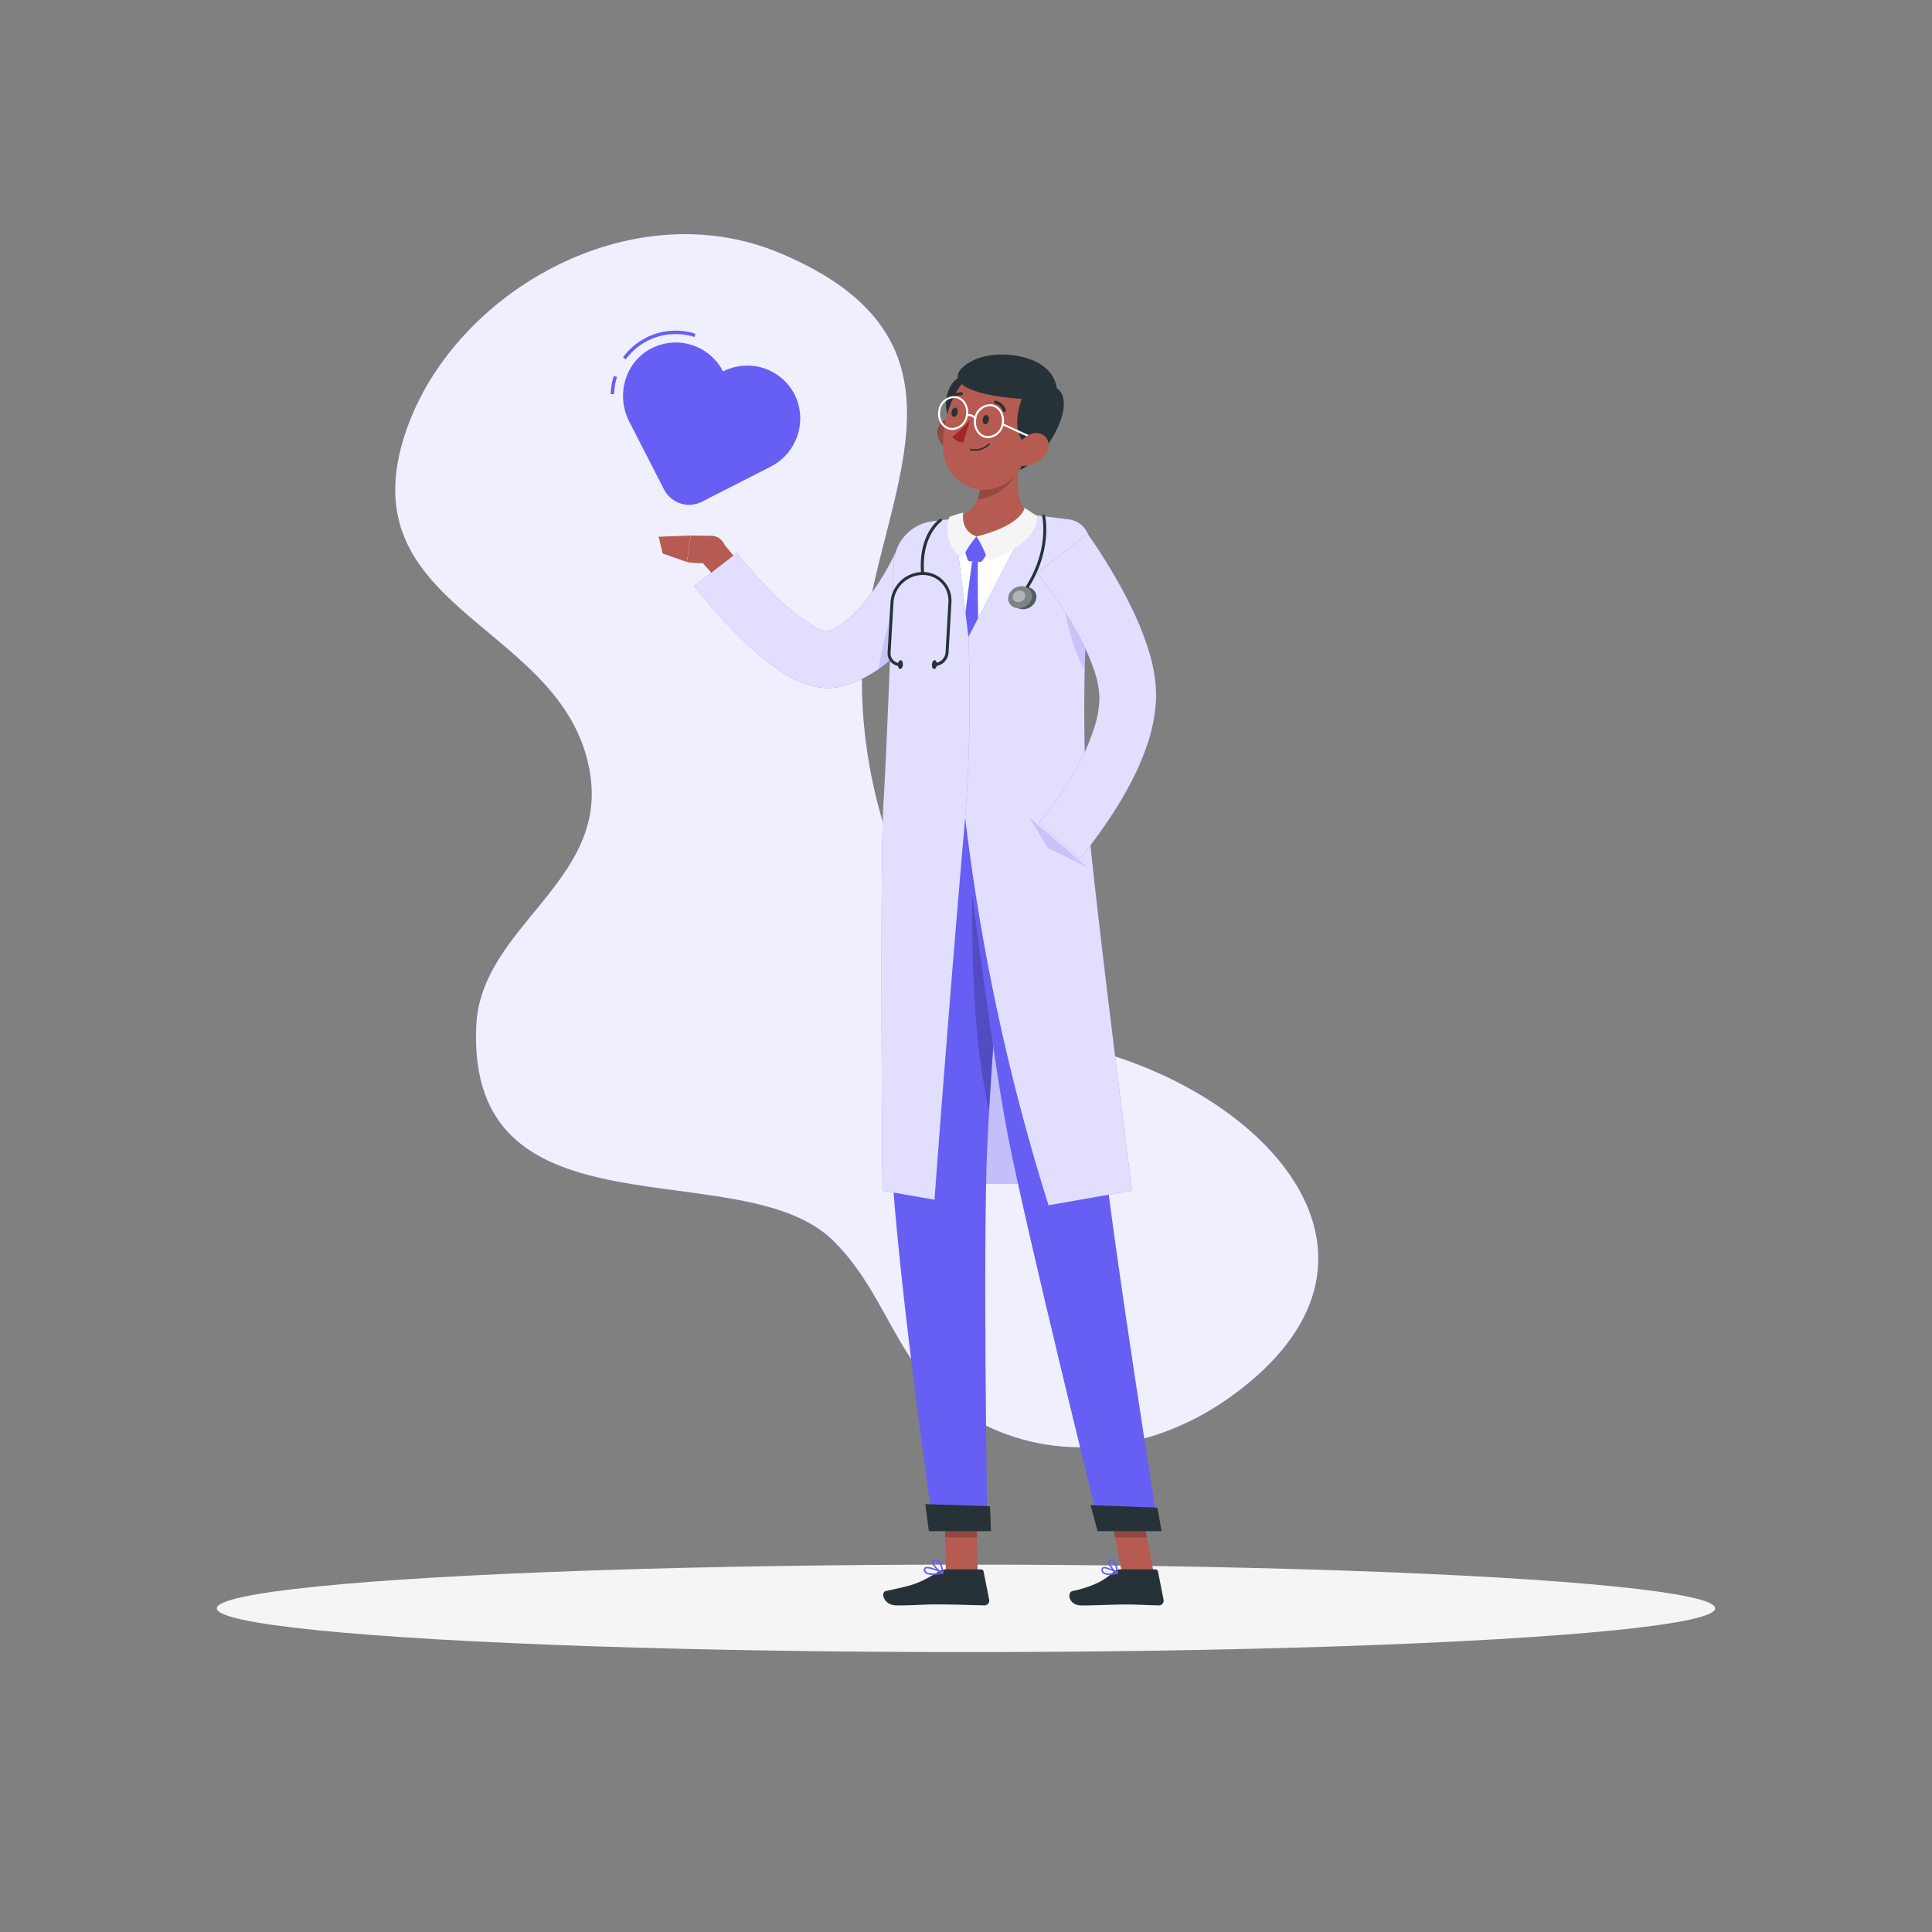<svg xmlns="http://www.w3.org/2000/svg" viewBox="0 0 500 500"><rect x="0" y="0" width="500" height="500" fill="#808080" stroke="none"/><g id="freepik--background-simple--inject-145"><path d="M280.56,271.12c-44-10.79-61.91-70.32-56.57-108.35,5.24-37.38,30.69-75-22-97.22-39.41-16.67-86.45,11.09-97.62,48.2-13.54,45,43,48.12,48.45,87.17,3.87,27.6-28.42,39.08-29.57,64.55-2.57,56.62,68.64,32.28,92.32,55.56,16.13,15.86,16.56,37.5,40.81,48.5,21.64,9.82,45.12,4.35,62.59-8.39C367.24,326,328.67,282.89,280.56,271.12Z" style="fill:#675EF3"></path><g style="opacity:0.9"><path d="M280.56,271.12c-44-10.79-61.91-70.32-56.57-108.35,5.24-37.38,30.69-75-22-97.22-39.41-16.67-86.45,11.09-97.62,48.2-13.54,45,43,48.12,48.45,87.17,3.87,27.6-28.42,39.08-29.57,64.55-2.57,56.62,68.64,32.28,92.32,55.56,16.13,15.86,16.56,37.5,40.81,48.5,21.64,9.82,45.12,4.35,62.59-8.39C367.24,326,328.67,282.89,280.56,271.12Z" style="fill:#fff"></path></g></g><g id="freepik--Shadow--inject-145"><ellipse id="freepik--path--inject-145" cx="250" cy="416.24" rx="193.89" ry="11.32" style="fill:#f5f5f5"></ellipse></g><g id="freepik--Character--inject-145"><path d="M191.71,146.13l-4.54-5.56-6.34,4s2.9,3.1,6.42,7.43Z" style="fill:#b55b52"></path><path d="M248.32,146.58c-.26.56-.44.9-.66,1.33l-.63,1.2c-.43.79-.85,1.57-1.3,2.34q-1.32,2.3-2.77,4.52a80.45,80.45,0,0,1-6.42,8.67,52.65,52.65,0,0,1-8.3,7.9,34.9,34.9,0,0,1-5.36,3.26l-1.51.67-1.59.59c-.53.19-1.1.33-1.66.49l-.42.12-.6.13c-.44.09-.87.15-1.29.2a15.34,15.34,0,0,1-4.58-.24,20,20,0,0,1-3.61-1.07,31.79,31.79,0,0,1-5.56-2.95,65.21,65.21,0,0,1-8.53-6.86c-2.57-2.39-4.95-4.86-7.23-7.38-1.14-1.27-2.27-2.53-3.37-3.83s-2.15-2.55-3.29-4l11.06-8.58c.86,1.09,1.89,2.34,2.88,3.49s2,2.33,3.06,3.46c2.1,2.25,4.25,4.42,6.46,6.41a48.63,48.63,0,0,0,6.71,5.16,17.27,17.27,0,0,0,3,1.53c.86.33,1.5.32,1.31.27h-.1s-.08,0,0,0l.17-.05c.22-.09.43-.14.66-.23l.67-.29.7-.35a19.91,19.91,0,0,0,2.84-1.91,34.77,34.77,0,0,0,5.49-5.75,62.25,62.25,0,0,0,4.77-7.19q1.1-1.92,2.07-3.9c.33-.65.65-1.31,1-2l.44-1c.13-.3.3-.69.37-.87Z" style="fill:#675EF3"></path><path d="M248.32,146.58c-.26.56-.44.9-.66,1.33l-.63,1.2c-.43.79-.85,1.57-1.3,2.34q-1.32,2.3-2.77,4.52a80.45,80.45,0,0,1-6.42,8.67,52.65,52.65,0,0,1-8.3,7.9,34.9,34.9,0,0,1-5.36,3.26l-1.51.67-1.59.59c-.53.19-1.1.33-1.66.49l-.42.12-.6.13c-.44.09-.87.15-1.29.2a15.34,15.34,0,0,1-4.58-.24,20,20,0,0,1-3.61-1.07,31.79,31.79,0,0,1-5.56-2.95,65.21,65.21,0,0,1-8.53-6.86c-2.57-2.39-4.95-4.86-7.23-7.38-1.14-1.27-2.27-2.53-3.37-3.83s-2.15-2.55-3.29-4l11.06-8.58c.86,1.09,1.89,2.34,2.88,3.49s2,2.33,3.06,3.46c2.1,2.25,4.25,4.42,6.46,6.41a48.63,48.63,0,0,0,6.71,5.16,17.27,17.27,0,0,0,3,1.53c.86.33,1.5.32,1.31.27h-.1s-.08,0,0,0l.17-.05c.22-.09.43-.14.66-.23l.67-.29.7-.35a19.91,19.91,0,0,0,2.84-1.91,34.77,34.77,0,0,0,5.49-5.75,62.25,62.25,0,0,0,4.77-7.19q1.1-1.92,2.07-3.9c.33-.65.65-1.31,1-2l.44-1c.13-.3.3-.69.37-.87Z" style="fill:#fff;opacity:0.8"></path><polygon points="246.1 306.4 278.38 306.4 266.14 245.22 250.33 245.22 246.1 306.4" style="fill:#675EF3"></polygon><polygon points="246.1 306.4 278.38 306.4 266.14 245.22 250.33 245.22 246.1 306.4" style="fill:#fff;opacity:0.6"></polygon><polygon points="253.02 407.1 244.79 407.1 244.44 388.05 252.67 388.05 253.02 407.1" style="fill:#b55b52"></polygon><polygon points="298.59 407.1 290.36 407.1 286.69 388.05 294.92 388.05 298.59 407.1" style="fill:#b55b52"></polygon><path d="M289.8,406.15H299a.7.7,0,0,1,.69.56l1.44,7.31a1.24,1.24,0,0,1-1.24,1.46c-3.22-.05-4.78-.24-8.85-.24-2.5,0-7.66.26-11.11.26s-3.82-3.41-2.4-3.72c6.37-1.39,8.81-3.3,10.88-5.13A2.11,2.11,0,0,1,289.8,406.15Z" style="fill:#263238"></path><path d="M244.87,406.15h9a.69.69,0,0,1,.68.56L256,414a1.24,1.24,0,0,1-1.22,1.47c-3.24-.06-7.92-.25-12-.25-4.76,0-5.15.26-10.73.26-3.38,0-4.23-3.41-2.81-3.72,6.47-1.41,8-1.56,13.64-5A3.88,3.88,0,0,1,244.87,406.15Z" style="fill:#263238"></path><path d="M184.1,138.67l-5.32-.08-1,6.86a18.35,18.35,0,0,0,10.08-1l-.09-2.23A3.71,3.71,0,0,0,184.1,138.67Z" style="fill:#b55b52"></path><polygon points="170.46 138.91 171.49 143.24 177.76 145.45 178.78 138.59 170.46 138.91" style="fill:#b55b52"></polygon><polygon points="244.44 388.06 244.62 397.88 252.85 397.88 252.67 388.06 244.44 388.06" style="opacity:0.2"></polygon><polygon points="294.92 388.06 286.69 388.06 288.59 397.88 296.82 397.88 294.92 388.06" style="opacity:0.2"></polygon><path d="M234.73,141.47c-2.28,8.72-6.37,30.72-1.9,65.71h44c.43-6.13-2.37-33.86,2.58-62.73a8.74,8.74,0,0,0-7.62-10.21c-1.71-.19-3.52-.35-5.31-.44a152.9,152.9,0,0,0-18.43.6,45.49,45.49,0,0,0-7.73,1.42A7.92,7.92,0,0,0,234.73,141.47Z" style="fill:#fff"></path><path d="M264.46,116.31c-1.33,6-2.1,13.47,2,17.49,0,0-2.57,6.1-13.75,6.1-10.22,0-5-6.1-5-6.1,6.75-1.6,6.61-9.9,5.55-14.58Z" style="fill:#b55b52"></path><path d="M252.2,139.07l-2.42,2.67a.7.7,0,0,0-.15.7l.77,2.36a.68.68,0,0,0,.62.47l2.61.13a.72.72,0,0,0,.63-.32l1.56-2.29a.71.71,0,0,0,0-.86l-2.52-2.87A.7.7,0,0,0,252.2,139.07Z" style="fill:#675EF3"></path><path d="M251.59,145.25s-4,29.44-4.09,34.57a49.66,49.66,0,0,0,2.26,14.28s2.75-5.2,3.22-14.5-.1-29.13.11-34.35Z" style="fill:#675EF3"></path><path d="M253.32,119.23c.63,2.74.93,6.72-.29,9.88.8.35,4.1-.92,5.47-1.79,3.05-1.94,4.23-3.84,5.35-7.89.18-1.07.38-2.11.61-3.12Z" style="opacity:0.2"></path><path d="M242.88,113.38a7.55,7.55,0,0,0,4.09,4.19c2.49,1,4.1-1.18,3.7-3.73-.35-2.29-2.08-5.59-4.72-5.52A3.59,3.59,0,0,0,242.88,113.38Z" style="fill:#b55b52"></path><path d="M242.88,113.38a7.55,7.55,0,0,0,4.09,4.19c2.49,1,4.1-1.18,3.7-3.73-.35-2.29-2.08-5.59-4.72-5.52A3.59,3.59,0,0,0,242.88,113.38Z" style="opacity:0.2"></path><path d="M253,104.37c-.47,3.52-2.67,6.14-4.91,5.84s-3.67-3.4-3.19-6.93,2.67-6.15,4.91-5.85S253.5,100.84,253,104.37Z" style="fill:#263238"></path><path d="M268.4,108.51c-2,8-2.78,12.76-7.59,16.22-7.22,5.21-16.37-.15-16.75-8.53-.35-7.54,3-19.34,11.4-21.24A10.89,10.89,0,0,1,268.4,108.51Z" style="fill:#b55b52"></path><path d="M255.12,92.17c-4.79,1-10.09,4.91-5.52,7.76s14.86,3.29,14.86,3.29-3.4,8,1.25,12.13c1.55-.77-1.76,6.21-1.76,6.21a7.28,7.28,0,0,0,4-3.36c2.78-.71,11-14,5.52-17.76C272.43,92.69,261.55,90.78,255.12,92.17Z" style="fill:#263238"></path><path d="M266.68,113.33l-.11,0-7.2-3.3a.26.26,0,1,1,.21-.47l7.21,3.3a.26.26,0,0,1,.13.34A.26.26,0,0,1,266.68,113.33Z" style="fill:#fff"></path><path d="M270.33,118a7.9,7.9,0,0,1-5.37,2.59c-2.71.14-3.41-2.45-2.11-4.71,1.17-2,4-4.56,6.44-3.63S272,116.11,270.33,118Z" style="fill:#b55b52"></path><path d="M232.83,207.18s-2.64,61.5-2.36,86.59c.29,26.09,11.14,102.2,11.14,102.2h13.93s-1.25-74.59,0-100.21c1.36-27.94,6.22-88.58,6.22-88.58Z" style="fill:#675EF3"></path><path d="M256.19,389.82c.07,0,.26,6.44.26,6.44H240.39l-.92-7Z" style="fill:#263238"></path><path d="M251.68,223.46c-.48,30.52.9,49.06,4.31,64,.84-14.56,2.21-33.81,3.42-49.8Z" style="opacity:0.2"></path><path d="M248.44,207.18s7.8,62.86,12.34,86.41c5,25.79,24,102.38,24,102.38h15.07s-11.89-74.5-14.47-100c-2.79-27.71-8.57-88.75-8.57-88.75Z" style="fill:#675EF3"></path><path d="M299.49,390.16c.07,0,1.12,6.1,1.12,6.1H284.05l-1.82-6.72Z" style="fill:#263238"></path><path d="M255.89,108.72c-.13.66-.57,1.13-1,1.06s-.67-.66-.55-1.32.57-1.13,1-1.06S256,108.06,255.89,108.72Z" style="fill:#263238"></path><path d="M247.82,106.82c-.12.66-.57,1.13-1,1.06s-.67-.66-.55-1.32.57-1.13,1-1.06S247.94,106.16,247.82,106.82Z" style="fill:#263238"></path><path d="M251.18,108.47a24.69,24.69,0,0,1-4.74,4.57,3.74,3.74,0,0,0,2.84,1.46Z" style="fill:#a02724"></path><path d="M251.2,116.55a.2.2,0,0,1-.15-.23.2.2,0,0,1,.23-.16,5.33,5.33,0,0,0,4.57-1.32.19.19,0,1,1,.28.26A5.63,5.63,0,0,1,251.2,116.55Z" style="fill:#263238"></path><path d="M259.8,106.58a.37.37,0,0,1-.26-.23,3,3,0,0,0-2-1.89.39.39,0,0,1-.3-.46.4.4,0,0,1,.46-.31,3.71,3.71,0,0,1,2.61,2.36.41.41,0,0,1-.23.51A.4.4,0,0,1,259.8,106.58Z" style="fill:#263238"></path><path d="M245.75,103.67a.31.31,0,0,1-.15-.08.4.4,0,0,1,0-.55,4,4,0,0,1,3.25-1.51.38.38,0,0,1,.33.43.39.39,0,0,1-.43.35h0a3.12,3.12,0,0,0-2.55,1.23A.41.41,0,0,1,245.75,103.67Z" style="fill:#263238"></path><path d="M255.74,113.4a4,4,0,0,1-.59-.05,3.61,3.61,0,0,1-2.32-1.53,4.66,4.66,0,0,1-.7-3.5,4.22,4.22,0,0,1,4.61-3.68,3.64,3.64,0,0,1,2.32,1.53,4.7,4.7,0,0,1,.7,3.5h0A4.33,4.33,0,0,1,255.74,113.4Zm.4-8.29a3.8,3.8,0,0,0-3.5,3.3,4.19,4.19,0,0,0,.61,3.12,3.11,3.11,0,0,0,2,1.31,3.69,3.69,0,0,0,4-3.26,4.19,4.19,0,0,0-.62-3.12,3.09,3.09,0,0,0-2-1.31A2.92,2.92,0,0,0,256.14,105.11Zm3.36,4.52h0Z" style="fill:#fff"></path><path d="M252.38,108.62a.26.26,0,0,1-.21-.11,1.5,1.5,0,0,0-1.84-.75.27.27,0,0,1-.34-.14.26.26,0,0,1,.13-.34,2.05,2.05,0,0,1,2.48.94.26.26,0,0,1-.08.36A.23.23,0,0,1,252.38,108.62Z" style="fill:#fff"></path><path d="M246.47,111.29a4,4,0,0,1-.6-.05,3.61,3.61,0,0,1-2.32-1.53,4.7,4.7,0,0,1-.7-3.5,4.21,4.21,0,0,1,4.61-3.67,3.56,3.56,0,0,1,2.32,1.52,4.72,4.72,0,0,1,.7,3.51h0A4.32,4.32,0,0,1,246.47,111.29Zm.39-8.29a3.8,3.8,0,0,0-3.5,3.3,4.15,4.15,0,0,0,.62,3.12,3.09,3.09,0,0,0,2,1.31,3.69,3.69,0,0,0,4-3.26,4.16,4.16,0,0,0-.62-3.12,3.13,3.13,0,0,0-2-1.31A2.92,2.92,0,0,0,246.86,103Zm3.37,4.52Z" style="fill:#fff"></path><path d="M287,407.58a2.47,2.47,0,0,1-1.57-.41,1.17,1.17,0,0,1-.38-1,.67.67,0,0,1,.35-.56c.91-.46,3.53,1.17,3.83,1.35a.18.18,0,0,1,.08.2.19.19,0,0,1-.15.16A9.65,9.65,0,0,1,287,407.58Zm-1.18-1.7a.62.62,0,0,0-.25.05.25.25,0,0,0-.13.23.79.79,0,0,0,.25.71c.44.38,1.51.43,2.92.15A7.73,7.73,0,0,0,285.86,405.88Z" style="fill:#675EF3"></path><path d="M289.16,407.3a.14.14,0,0,1-.09,0c-.84-.46-2.45-2.26-2.25-3.18a.66.66,0,0,1,.63-.51,1.06,1.06,0,0,1,.83.25c.93.78,1.07,3.15,1.08,3.26a.24.24,0,0,1-.2.21ZM287.58,404h-.09c-.25,0-.28.14-.29.19-.11.54.9,1.91,1.73,2.55a4.61,4.61,0,0,0-.91-2.58A.67.67,0,0,0,287.58,404Z" style="fill:#675EF3"></path><path d="M241.42,407.59a3.06,3.06,0,0,1-2-.51,1.05,1.05,0,0,1-.34-.95.62.62,0,0,1,.33-.51c1-.57,4.28,1.11,4.65,1.31a.19.19,0,0,1-.06.36A14,14,0,0,1,241.42,407.59ZM240,405.88a.94.94,0,0,0-.37.07.24.24,0,0,0-.12.21.68.68,0,0,0,.22.63c.49.45,1.84.53,3.67.22A10.6,10.6,0,0,0,240,405.88Z" style="fill:#675EF3"></path><path d="M244,407.3l-.08,0c-1-.45-2.9-2.22-2.73-3.16,0-.21.2-.49.74-.54a1.37,1.37,0,0,1,1.07.33c1,.86,1.19,3.08,1.2,3.17a.23.23,0,0,1-.08.18A.28.28,0,0,1,244,407.3ZM242.05,404h-.12c-.35,0-.38.17-.39.22-.1.55,1.2,1.95,2.2,2.56a4.5,4.5,0,0,0-1-2.54A1,1,0,0,0,242.05,404Z" style="fill:#675EF3"></path><path d="M267,133.25l9.5,1.14a6.33,6.33,0,0,1,5.58,6.5c-.48,14.81-2.44,35.16-.87,66.29.79,15.7,11.76,100.95,11.76,100.95l-21.61,3.79A550.68,550.68,0,0,1,249.76,211.4a219,219,0,0,1-.16-44.6Z" style="fill:#675EF3"></path><path d="M267,133.25l9.5,1.14a6.33,6.33,0,0,1,5.58,6.5c-.48,14.81-2.44,35.16-.87,66.29.79,15.7,11.76,100.95,11.76,100.95l-21.61,3.79A550.68,550.68,0,0,1,249.76,211.4a219,219,0,0,1-.16-44.6Z" style="fill:#fff;opacity:0.8"></path><path d="M274.76,152.15c0,2.22,1.7,13.52,5.91,21.32.12-5.32.31-10.18.53-14.64Z" style="fill:#675EF3;opacity:0.2"></path><path d="M233.87,150.17c-1.22,2.33-4.74,12.21-6.53,23,.82-.57,1.6-1.16,2.35-1.76a56.25,56.25,0,0,0,7.58-7.63l.44-.54Z" style="fill:#675EF3;opacity:0.2"></path><path d="M246.93,134.22l-5.61.68a11.4,11.4,0,0,0-10,10.89c-.64,16.62-1.94,49.82-2.65,61.39-1,15.69-.29,100.95-.29,100.95l13.47,2.36s3.42-46.94,7.95-99.09a407.73,407.73,0,0,0,.83-46.52Z" style="fill:#675EF3"></path><path d="M246.93,134.22l-5.61.68a11.4,11.4,0,0,0-10,10.89c-.64,16.62-1.94,49.82-2.65,61.39-1,15.69-.29,100.95-.29,100.95l13.47,2.36s3.42-46.94,7.95-99.09a407.73,407.73,0,0,0,.83-46.52Z" style="fill:#fff;opacity:0.8"></path><path d="M252.73,138.83a29.56,29.56,0,0,1,3,6.42s13.13-4.51,12.66-11.74c0,0-2-1.18-3.2-2.14C265.18,131.37,264.59,135.93,252.73,138.83Z" style="fill:#f5f5f5"></path><path d="M252.73,138.83a25.27,25.27,0,0,0-3.73,5.72,9.58,9.58,0,0,1-3.31-10.75,24.41,24.41,0,0,1,3.61-1.14S248.35,137.28,252.73,138.83Z" style="fill:#f5f5f5"></path><polygon points="266.37 211.55 281.42 224.48 271.14 219.45 266.37 211.55" style="fill:#675EF3;opacity:0.2"></polygon><path d="M281.48,138.18c.64.89,1.12,1.59,1.66,2.38l1.53,2.31q1.5,2.32,2.91,4.69c1.89,3.17,3.67,6.41,5.31,9.8a79.78,79.78,0,0,1,4.31,10.73,46.56,46.56,0,0,1,1.48,6,35.2,35.2,0,0,1,.51,6.66,42.45,42.45,0,0,1-2.41,12.34,70.13,70.13,0,0,1-4.72,10.59,101.57,101.57,0,0,1-5.85,9.53q-1.56,2.29-3.22,4.5c-.55.74-1.12,1.48-1.7,2.21s-1.13,1.41-1.85,2.25L268.87,213c.4-.48,1-1.16,1.44-1.78l1.48-1.92c1-1.3,1.92-2.62,2.83-4a86.77,86.77,0,0,0,4.93-8.28,54.45,54.45,0,0,0,3.57-8.49,26.72,26.72,0,0,0,1.41-8,24.86,24.86,0,0,0-1.61-7.75,59.54,59.54,0,0,0-3.81-8.42c-1.52-2.8-3.21-5.58-5-8.29-.91-1.35-1.85-2.69-2.81-4l-1.46-1.95c-.48-.62-1-1.32-1.43-1.81Z" style="fill:#675EF3"></path><path d="M281.48,138.18c.64.89,1.12,1.59,1.66,2.38l1.53,2.31q1.5,2.32,2.91,4.69c1.89,3.17,3.67,6.41,5.31,9.8a79.78,79.78,0,0,1,4.31,10.73,46.56,46.56,0,0,1,1.48,6,35.2,35.2,0,0,1,.51,6.66,42.45,42.45,0,0,1-2.41,12.34,70.13,70.13,0,0,1-4.72,10.59,101.57,101.57,0,0,1-5.85,9.53q-1.56,2.29-3.22,4.5c-.55.74-1.12,1.48-1.7,2.21s-1.13,1.41-1.85,2.25L268.87,213c.4-.48,1-1.16,1.44-1.78l1.48-1.92c1-1.3,1.92-2.62,2.83-4a86.77,86.77,0,0,0,4.93-8.28,54.45,54.45,0,0,0,3.57-8.49,26.72,26.72,0,0,0,1.41-8,24.86,24.86,0,0,0-1.61-7.75,59.54,59.54,0,0,0-3.81-8.42c-1.52-2.8-3.21-5.58-5-8.29-.91-1.35-1.85-2.69-2.81-4l-1.46-1.95c-.48-.62-1-1.32-1.43-1.81Z" style="fill:#fff;opacity:0.8"></path><path d="M268,155.52a3.53,3.53,0,0,1-4,2.06,2.51,2.51,0,0,1-1.75-3.49,3.52,3.52,0,0,1,4-2.05A2.5,2.5,0,0,1,268,155.52Z" style="fill:#263238"></path><path d="M268,155.52a3.53,3.53,0,0,1-4,2.06,2.51,2.51,0,0,1-1.75-3.49,3.52,3.52,0,0,1,4-2.05A2.5,2.5,0,0,1,268,155.52Z" style="fill:#fff;opacity:0.2"></path><path d="M264.71,154a.39.39,0,0,1-.23-.07.39.39,0,0,1-.09-.54c7.44-10.35,5.36-19.55,5.34-19.64a.39.39,0,1,1,.75-.18c0,.09,2.2,9.62-5.46,20.27A.36.36,0,0,1,264.71,154Z" style="fill:#263238"></path><path d="M238.77,148.75a.4.4,0,0,1-.39-.36c-.81-10.16,4.57-13.91,4.8-14.06a.4.4,0,0,1,.54.1.39.39,0,0,1-.11.54c-.05,0-5.23,3.68-4.45,13.36a.39.39,0,0,1-.36.41Z" style="fill:#263238"></path><path d="M266.91,155.25a3.54,3.54,0,0,1-4,2.06,2.5,2.5,0,0,1-1.75-3.49,3.52,3.52,0,0,1,4-2A2.51,2.51,0,0,1,266.91,155.25Z" style="fill:#263238"></path><path d="M266.91,155.25a3.54,3.54,0,0,1-4,2.06,2.5,2.5,0,0,1-1.75-3.49,3.52,3.52,0,0,1,4-2A2.51,2.51,0,0,1,266.91,155.25Z" style="fill:#fff;opacity:0.4"></path><path d="M265.23,154.71a1.86,1.86,0,0,1-2.11,1.08,1.32,1.32,0,0,1-.92-1.83,1.87,1.87,0,0,1,2.11-1.08A1.32,1.32,0,0,1,265.23,154.71Z" style="fill:#fff;opacity:0.4"></path><path d="M241.81,172.39a.39.39,0,0,1-.38-.39.38.38,0,0,1,.38-.39,3,3,0,0,0,2.9-2.73l.74-13a6.63,6.63,0,0,0-6.68-7.08,7.65,7.65,0,0,0-7.54,7.13l-.75,13a2.5,2.5,0,0,0,2.54,2.69.39.39,0,0,1,.39.39.4.4,0,0,1-.39.39,3.29,3.29,0,0,1-3.31-3.51l.75-13a8.43,8.43,0,0,1,8.31-7.86,7.4,7.4,0,0,1,7.45,7.91l-.74,13A3.72,3.72,0,0,1,241.81,172.39Z" style="fill:#263238"></path><path d="M233.66,172c0,.62-.35,1.13-.7,1.13s-.62-.51-.58-1.13.35-1.14.71-1.14S233.7,171.37,233.66,172Z" style="fill:#263238"></path><path d="M242.46,172c0,.62-.35,1.13-.71,1.13s-.62-.51-.58-1.13.35-1.14.71-1.14S242.49,171.37,242.46,172Z" style="fill:#263238"></path></g><g id="freepik--Heart--inject-145"><path d="M161.94,93l-.71-.51A16.86,16.86,0,0,1,180,86.38l-.27.84A16,16,0,0,0,161.94,93Z" style="fill:#675EF3"></path><path d="M158.92,102l-.88,0a16.8,16.8,0,0,1,.81-4.7l.84.27A15.81,15.81,0,0,0,158.92,102Z" style="fill:#675EF3"></path><path d="M205.93,102.7a13.76,13.76,0,0,0-18.81-6.57,13.76,13.76,0,0,0-18.75-5.85c-6.67,3.58-9,12.06-5.53,18.81l9,17.57a7.3,7.3,0,0,0,9.84,3.17l17.64-9A14,14,0,0,0,205.93,102.7Z" style="fill:#675EF3"></path></g></svg>
